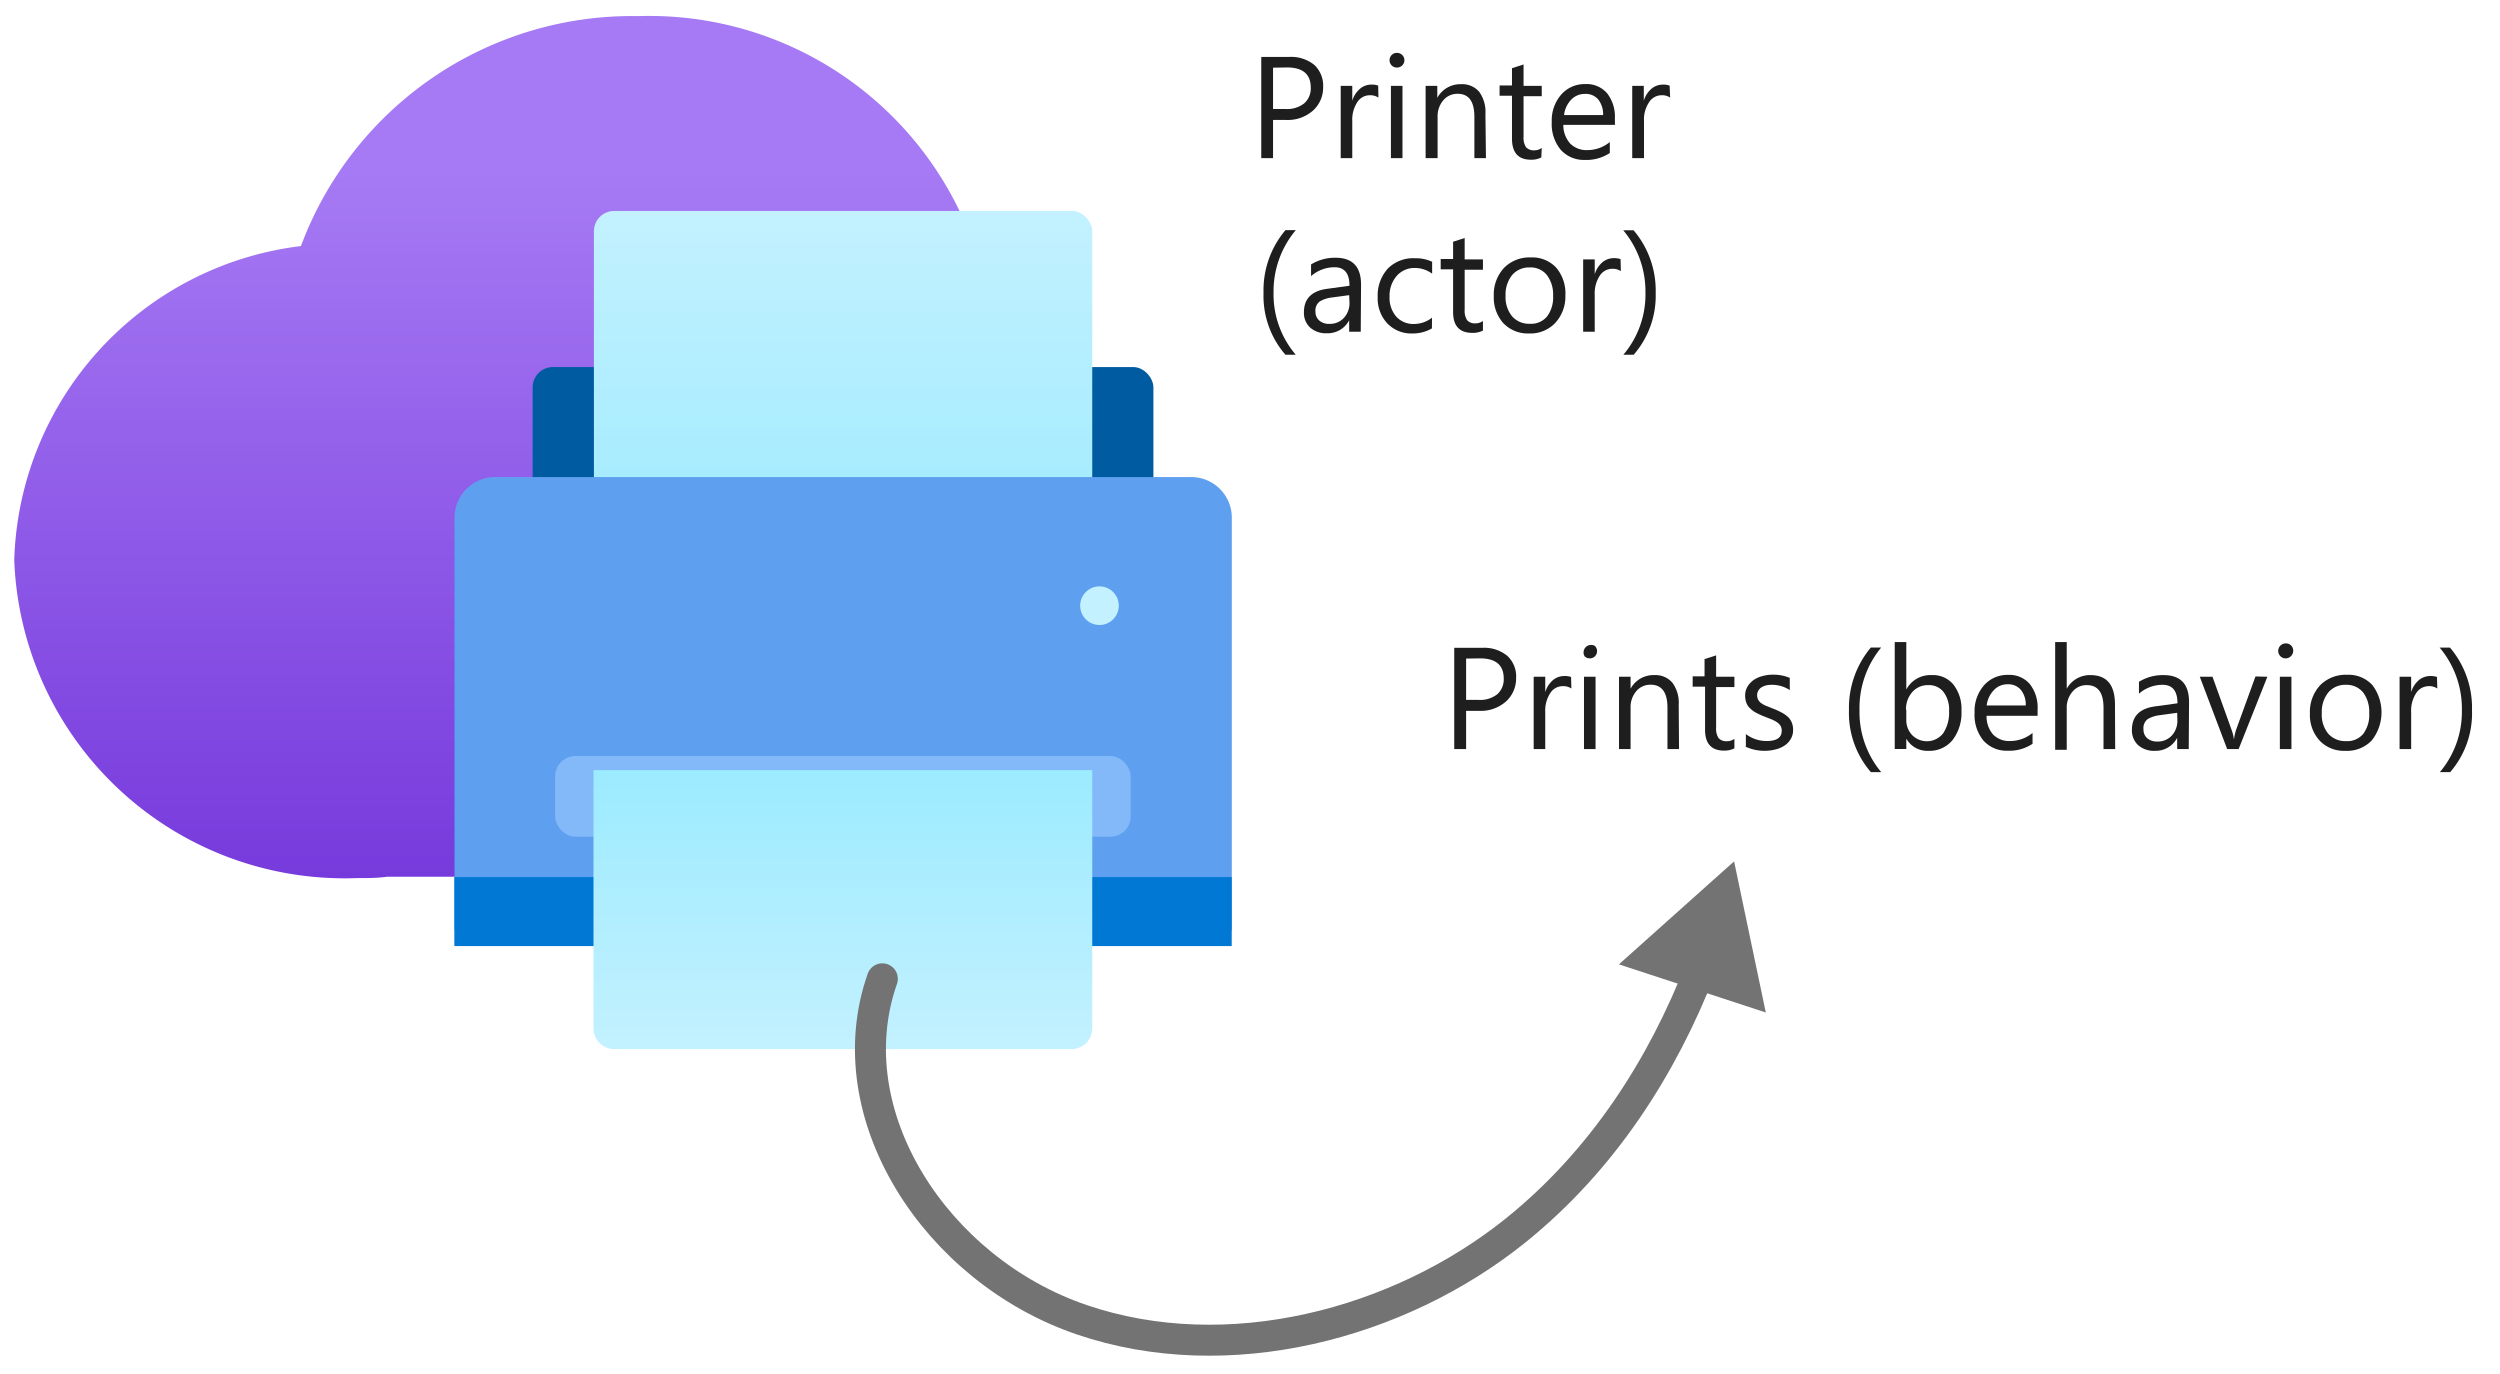 <svg xmlns="http://www.w3.org/2000/svg" xmlns:xlink="http://www.w3.org/1999/xlink" viewBox="0 0 242 132.98">
  <defs>
    <linearGradient id="linear-gradient" x1="60.25" y1="1104.98" x2="60.25" y2="1188.46" gradientTransform="matrix(1, 0, 0, -1, 0, 1190)" gradientUnits="userSpaceOnUse">
      <stop offset="0" stop-color="#773adc"/>
      <stop offset="0.82" stop-color="#a67af4"/>
    </linearGradient>
    <linearGradient id="linear-gradient-2" x1="81.61" y1="1169.58" x2="81.61" y2="1133.24" gradientTransform="matrix(1, 0, 0, -1, 0, 1190)" gradientUnits="userSpaceOnUse">
      <stop offset="0" stop-color="#c3f1ff"/>
      <stop offset="1" stop-color="#9cebff"/>
    </linearGradient>
    <linearGradient id="linear-gradient-3" x1="81.61" y1="1088.46" x2="81.61" y2="1115.45" xlink:href="#linear-gradient-2"/>
  </defs>
  <g id="Shapes">
    <rect width="242" height="132.98" fill="#fff"/>
    <g id="afb37d11-6e90-4ac0-b9c9-249fa60649c5">
      <path d="M119.12,58.87c0-5.36-7.81-7.12-10.82-11.24-4.14-5.68-4.58-13-12.15-14.18A33.33,33.33,0,0,0,61.82,1.56,34.2,34.2,0,0,0,29.13,23.82,31.56,31.56,0,0,0,1.38,54.22,32,32,0,0,0,34.53,85c1,0,2,0,2.92-.13H91.14a5.17,5.17,0,0,0,1.41-.21A26.78,26.78,0,0,0,119.12,58.87Z" fill="url(#linear-gradient)"/>
      <rect x="51.56" y="35.53" width="60.09" height="24.09" rx="1.96" fill="#005ba1"/>
      <rect x="57.49" y="20.42" width="48.24" height="36.34" rx="1.96" fill="url(#linear-gradient-2)"/>
      <path d="M47.9,46.18h67.41a3.93,3.93,0,0,1,3.93,3.93h0V90.05H44V50.11A3.93,3.93,0,0,1,47.9,46.18Z" fill="#5ea0ef"/>
      <rect x="43.98" y="84.9" width="75.25" height="6.68" fill="#0078d4"/>
      <rect x="53.74" y="73.19" width="55.71" height="7.8" rx="1.96" fill="#83b9f9"/>
      <circle cx="106.43" cy="58.63" r="1.87" fill="#c3f1ff"/>
      <path d="M57.49,74.55h48.24v25a2,2,0,0,1-2,2H59.45a2,2,0,0,1-2-2v-25Z" fill="url(#linear-gradient-3)"/>
    </g>
    <g>
      <path d="M85.41,94.75c-4.61,13.11,5.18,28.19,19.3,33s30.68.46,42-8.64c8.39-6.76,14.18-15.76,17.94-25.45" fill="none" stroke="#737373" stroke-linecap="round" stroke-miterlimit="10" stroke-width="3"/>
      <polygon points="170.93 98.01 167.86 83.38 156.71 93.35 170.93 98.01" fill="#737373"/>
    </g>
  </g>
  <g id="Text">
    <g>
      <path d="M123.23,11.61v3.7h-1.14V5.51h2.69a3.57,3.57,0,0,1,2.44.77,2.75,2.75,0,0,1,.86,2.16,3,3,0,0,1-1,2.28,3.67,3.67,0,0,1-2.59.89Zm0-5.06v4h1.21a2.63,2.63,0,0,0,1.81-.55,1.91,1.91,0,0,0,.63-1.53c0-1.29-.77-1.94-2.3-1.94Z" fill="#1e1e1e"/>
      <path d="M133.43,9.45a1.39,1.39,0,0,0-.85-.23,1.43,1.43,0,0,0-1.2.68,3.12,3.12,0,0,0-.48,1.84v3.57h-1.12v-7h1.12V9.75h0a2.47,2.47,0,0,1,.74-1.15,1.67,1.67,0,0,1,1.1-.41,1.72,1.72,0,0,1,.67.1Z" fill="#1e1e1e"/>
      <path d="M135.22,6.54a.69.69,0,0,1-.51-.21.72.72,0,0,1,0-1,.69.69,0,0,1,.51-.21.72.72,0,0,1,.52.21.71.71,0,0,1,0,1A.73.73,0,0,1,135.22,6.54Zm.54,8.77h-1.12v-7h1.12Z" fill="#1e1e1e"/>
      <path d="M143.84,15.31h-1.12v-4c0-1.49-.54-2.23-1.62-2.23a1.76,1.76,0,0,0-1.39.63,2.36,2.36,0,0,0-.55,1.6v4H138v-7h1.13V9.47h0a2.54,2.54,0,0,1,2.3-1.32,2.16,2.16,0,0,1,1.76.74,3.33,3.33,0,0,1,.6,2.14Z" fill="#1e1e1e"/>
      <path d="M149.2,15.24a2.09,2.09,0,0,1-1,.22c-1.23,0-1.84-.68-1.84-2.05V9.27h-1.2v-1h1.2V6.6l1.12-.36V8.31h1.76v1h-1.76v3.94a1.65,1.65,0,0,0,.24,1,1,1,0,0,0,.79.3,1.18,1.18,0,0,0,.73-.23Z" fill="#1e1e1e"/>
      <path d="M156.33,12.09h-5A2.66,2.66,0,0,0,152,13.9a2.21,2.21,0,0,0,1.66.63,3.42,3.42,0,0,0,2.17-.78v1.06a4.1,4.1,0,0,1-2.44.67,3,3,0,0,1-2.33-1,3.92,3.92,0,0,1-.85-2.68,3.8,3.8,0,0,1,.93-2.66,3,3,0,0,1,2.3-1,2.62,2.62,0,0,1,2.13.89,3.69,3.69,0,0,1,.75,2.46Zm-1.15-.95a2.31,2.31,0,0,0-.47-1.51,1.59,1.59,0,0,0-1.28-.54,1.81,1.81,0,0,0-1.35.57,2.58,2.58,0,0,0-.68,1.48Z" fill="#1e1e1e"/>
      <path d="M161.67,9.45a1.35,1.35,0,0,0-.84-.23,1.43,1.43,0,0,0-1.2.68,3,3,0,0,0-.49,1.84v3.57H158v-7h1.12V9.75h0a2.46,2.46,0,0,1,.73-1.15,1.71,1.71,0,0,1,1.1-.41,1.68,1.68,0,0,1,.67.1Z" fill="#1e1e1e"/>
      <path d="M125.43,34.34h-1a8.69,8.69,0,0,1-2.12-6,9,9,0,0,1,2.12-6.06h1a9.22,9.22,0,0,0-2.15,6.05A9,9,0,0,0,125.43,34.34Z" fill="#1e1e1e"/>
      <path d="M131.72,32.11H130.6V31h0a2.34,2.34,0,0,1-2.15,1.26,2.31,2.31,0,0,1-1.64-.56,1.94,1.94,0,0,1-.59-1.47q0-2,2.31-2.28l2.1-.29c0-1.19-.48-1.79-1.44-1.79a3.43,3.43,0,0,0-2.28.86V25.6a4.37,4.37,0,0,1,2.37-.65c1.65,0,2.47.87,2.47,2.61Zm-1.12-3.54-1.69.23a2.85,2.85,0,0,0-1.17.39,1.09,1.09,0,0,0-.4,1,1.07,1.07,0,0,0,.37.84,1.42,1.42,0,0,0,1,.32,1.81,1.81,0,0,0,1.38-.58,2.09,2.09,0,0,0,.54-1.48Z" fill="#1e1e1e"/>
      <path d="M138.61,31.79a3.7,3.7,0,0,1-1.92.49,3.19,3.19,0,0,1-2.42-1,3.53,3.53,0,0,1-.91-2.52,3.88,3.88,0,0,1,1-2.78A3.46,3.46,0,0,1,137,25a3.65,3.65,0,0,1,1.63.34v1.15a2.83,2.83,0,0,0-1.67-.55,2.27,2.27,0,0,0-1.76.77,2.91,2.91,0,0,0-.69,2,2.77,2.77,0,0,0,.65,1.94,2.21,2.21,0,0,0,1.73.71,2.81,2.81,0,0,0,1.73-.61Z" fill="#1e1e1e"/>
      <path d="M143.55,32a2.15,2.15,0,0,1-1.05.22c-1.22,0-1.84-.68-1.84-2V26.07h-1.2v-1h1.2V23.4l1.12-.36v2.07h1.77v1h-1.77V30a1.65,1.65,0,0,0,.24,1,1,1,0,0,0,.8.3,1.22,1.22,0,0,0,.73-.23Z" fill="#1e1e1e"/>
      <path d="M148,32.28a3.28,3.28,0,0,1-2.48-1,3.7,3.7,0,0,1-.92-2.61,3.79,3.79,0,0,1,1-2.75,3.46,3.46,0,0,1,2.6-1,3.16,3.16,0,0,1,2.45,1,3.85,3.85,0,0,1,.88,2.67,3.78,3.78,0,0,1-1,2.69A3.33,3.33,0,0,1,148,32.28Zm.08-6.39a2.14,2.14,0,0,0-1.71.74,3,3,0,0,0-.63,2,2.9,2.9,0,0,0,.64,2,2.17,2.17,0,0,0,1.7.71,2,2,0,0,0,1.67-.7,3.06,3.06,0,0,0,.59-2,3.13,3.13,0,0,0-.59-2A2,2,0,0,0,148.05,25.89Z" fill="#1e1e1e"/>
      <path d="M156.9,26.25a1.39,1.39,0,0,0-.85-.23,1.43,1.43,0,0,0-1.2.68,3.12,3.12,0,0,0-.48,1.84v3.57h-1.12v-7h1.12v1.44h0a2.46,2.46,0,0,1,.73-1.15,1.69,1.69,0,0,1,1.1-.41,2,2,0,0,1,.67.09Z" fill="#1e1e1e"/>
      <path d="M158.14,34.34h-1a9,9,0,0,0,2.14-6,9.22,9.22,0,0,0-2.15-6.05h1a9,9,0,0,1,2.14,6.06A8.71,8.71,0,0,1,158.14,34.34Z" fill="#1e1e1e"/>
    </g>
    <g>
      <path d="M141.92,68.81v3.7h-1.15v-9.8h2.69a3.52,3.52,0,0,1,2.44.77,2.72,2.72,0,0,1,.86,2.16,3,3,0,0,1-1,2.28,3.67,3.67,0,0,1-2.59.89Zm0-5.06v4h1.2a2.68,2.68,0,0,0,1.82-.55,1.93,1.93,0,0,0,.62-1.53c0-1.29-.77-1.94-2.3-1.94Z" fill="#1e1e1e"/>
      <path d="M152.11,66.65a1.39,1.39,0,0,0-.85-.23,1.43,1.43,0,0,0-1.2.68,3.12,3.12,0,0,0-.48,1.84v3.57h-1.12v-7h1.12V67h0a2.46,2.46,0,0,1,.73-1.15,1.69,1.69,0,0,1,1.1-.41,1.92,1.92,0,0,1,.67.09Z" fill="#1e1e1e"/>
      <path d="M153.9,63.73a.69.69,0,0,1-.51-.2.73.73,0,0,1,1-1,.71.71,0,0,1,0,1A.7.7,0,0,1,153.9,63.73Zm.55,8.78h-1.12v-7h1.12Z" fill="#1e1e1e"/>
      <path d="M162.53,72.51h-1.12v-4c0-1.49-.55-2.23-1.63-2.23a1.76,1.76,0,0,0-1.39.63,2.36,2.36,0,0,0-.55,1.6v4h-1.12v-7h1.12v1.16h0a2.51,2.51,0,0,1,2.29-1.32,2.16,2.16,0,0,1,1.76.74,3.27,3.27,0,0,1,.61,2.14Z" fill="#1e1e1e"/>
      <path d="M167.89,72.44a2.15,2.15,0,0,1-1,.22c-1.22,0-1.84-.68-1.84-2V66.47h-1.2v-1H165V63.8l1.12-.36v2.07h1.77v1h-1.77v3.94a1.65,1.65,0,0,0,.24,1,1,1,0,0,0,.8.3,1.22,1.22,0,0,0,.73-.23Z" fill="#1e1e1e"/>
      <path d="M169,72.26v-1.2a3.31,3.31,0,0,0,2,.67c1,0,1.47-.33,1.47-1a.9.9,0,0,0-.12-.48,1.37,1.37,0,0,0-.34-.34,3.05,3.05,0,0,0-.51-.27l-.63-.25A7.93,7.93,0,0,1,170,69a2.5,2.5,0,0,1-.59-.43,1.47,1.47,0,0,1-.36-.53,2,2,0,0,1-.12-.71,1.66,1.66,0,0,1,.23-.87,2.15,2.15,0,0,1,.6-.64,2.68,2.68,0,0,1,.86-.38,3.64,3.64,0,0,1,1-.13,4,4,0,0,1,1.63.31V66.8a3.15,3.15,0,0,0-1.78-.51,2.31,2.31,0,0,0-.56.07,1.63,1.63,0,0,0-.44.2,1.06,1.06,0,0,0-.28.32.88.88,0,0,0-.1.4,1,1,0,0,0,.1.45.91.91,0,0,0,.29.33,2.07,2.07,0,0,0,.47.26l.62.25a7.3,7.3,0,0,1,.83.37,3.13,3.13,0,0,1,.63.42,1.53,1.53,0,0,1,.4.55,1.79,1.79,0,0,1,.14.73,1.63,1.63,0,0,1-.23.9,1.87,1.87,0,0,1-.61.64,2.68,2.68,0,0,1-.88.37,4.35,4.35,0,0,1-2.92-.29Z" fill="#1e1e1e"/>
      <path d="M182.1,74.74h-1a8.74,8.74,0,0,1-2.12-6,9.08,9.08,0,0,1,2.12-6.06h1A9.21,9.21,0,0,0,180,68.76,9.05,9.05,0,0,0,182.1,74.74Z" fill="#1e1e1e"/>
      <path d="M184.53,71.5h0v1h-1.12V62.15h1.12v4.59h0A2.65,2.65,0,0,1,187,65.35a2.56,2.56,0,0,1,2.11.94,3.85,3.85,0,0,1,.76,2.52,4.32,4.32,0,0,1-.85,2.81,2.86,2.86,0,0,1-2.34,1.06A2.33,2.33,0,0,1,184.53,71.5Zm0-2.82v1a2.09,2.09,0,0,0,.57,1.48,2,2,0,0,0,3-.18,3.6,3.6,0,0,0,.57-2.16,2.8,2.8,0,0,0-.54-1.84,1.77,1.77,0,0,0-1.46-.66,2,2,0,0,0-1.57.68A2.5,2.5,0,0,0,184.5,68.68Z" fill="#1e1e1e"/>
      <path d="M197.24,69.29H192.3a2.66,2.66,0,0,0,.63,1.81,2.17,2.17,0,0,0,1.65.63,3.42,3.42,0,0,0,2.17-.78V72a4.08,4.08,0,0,1-2.44.67,3,3,0,0,1-2.33-1,3.91,3.91,0,0,1-.84-2.68,3.79,3.79,0,0,1,.92-2.66,3,3,0,0,1,2.3-1,2.61,2.61,0,0,1,2.13.89,3.69,3.69,0,0,1,.75,2.46Zm-1.15-1a2.26,2.26,0,0,0-.47-1.51,1.58,1.58,0,0,0-1.28-.54,1.78,1.78,0,0,0-1.34.57,2.59,2.59,0,0,0-.69,1.48Z" fill="#1e1e1e"/>
      <path d="M204.75,72.51h-1.13v-4q0-2.19-1.62-2.19a1.76,1.76,0,0,0-1.38.63,2.36,2.36,0,0,0-.56,1.63v4h-1.12V62.15h1.12v4.52h0a2.56,2.56,0,0,1,2.3-1.32q2.37,0,2.37,2.85Z" fill="#1e1e1e"/>
      <path d="M211.87,72.51h-1.12V71.42h0a2.34,2.34,0,0,1-2.15,1.26,2.3,2.3,0,0,1-1.64-.56,1.94,1.94,0,0,1-.59-1.47q0-2,2.31-2.28l2.1-.29c0-1.19-.48-1.79-1.44-1.79a3.47,3.47,0,0,0-2.29.86V66a4.4,4.4,0,0,1,2.38-.65c1.65,0,2.47.87,2.47,2.61ZM210.75,69l-1.69.23a3,3,0,0,0-1.18.39,1.11,1.11,0,0,0-.39,1,1.09,1.09,0,0,0,.36.84,1.46,1.46,0,0,0,1,.32,1.82,1.82,0,0,0,1.38-.58,2.09,2.09,0,0,0,.54-1.48Z" fill="#1e1e1e"/>
      <path d="M219.48,65.51l-2.78,7h-1.11l-2.65-7h1.23L216,70.6a4.55,4.55,0,0,1,.25,1h0a4.75,4.75,0,0,1,.22-1l1.86-5.12Z" fill="#1e1e1e"/>
      <path d="M221.26,63.73a.69.69,0,0,1-.51-.2.73.73,0,0,1,.51-1.25.74.74,0,0,1,.53.21.74.74,0,0,1,0,1A.74.74,0,0,1,221.26,63.73Zm.55,8.78h-1.12v-7h1.12Z" fill="#1e1e1e"/>
      <path d="M227,72.68a3.24,3.24,0,0,1-2.47-1,3.66,3.66,0,0,1-.93-2.61,3.79,3.79,0,0,1,1-2.75,3.48,3.48,0,0,1,2.61-1,3.13,3.13,0,0,1,2.44,1,4.38,4.38,0,0,1-.07,5.36A3.31,3.31,0,0,1,227,72.68Zm.09-6.39a2.14,2.14,0,0,0-1.71.74,3,3,0,0,0-.63,2,2.89,2.89,0,0,0,.63,2,2.21,2.21,0,0,0,1.71.71,2,2,0,0,0,1.67-.7,3.06,3.06,0,0,0,.58-2,3.13,3.13,0,0,0-.58-2A2.06,2.06,0,0,0,227.09,66.29Z" fill="#1e1e1e"/>
      <path d="M235.93,66.65a1.37,1.37,0,0,0-.85-.23,1.46,1.46,0,0,0-1.2.68,3.12,3.12,0,0,0-.48,1.84v3.57h-1.12v-7h1.12V67h0a2.46,2.46,0,0,1,.73-1.15,1.71,1.71,0,0,1,1.1-.41,1.92,1.92,0,0,1,.67.09Z" fill="#1e1e1e"/>
      <path d="M237.18,74.74h-1a9.05,9.05,0,0,0,2.13-6,9.17,9.17,0,0,0-2.15-6.05h1a9,9,0,0,1,2.13,6.06A8.7,8.7,0,0,1,237.18,74.74Z" fill="#1e1e1e"/>
    </g>
  </g>
</svg>
